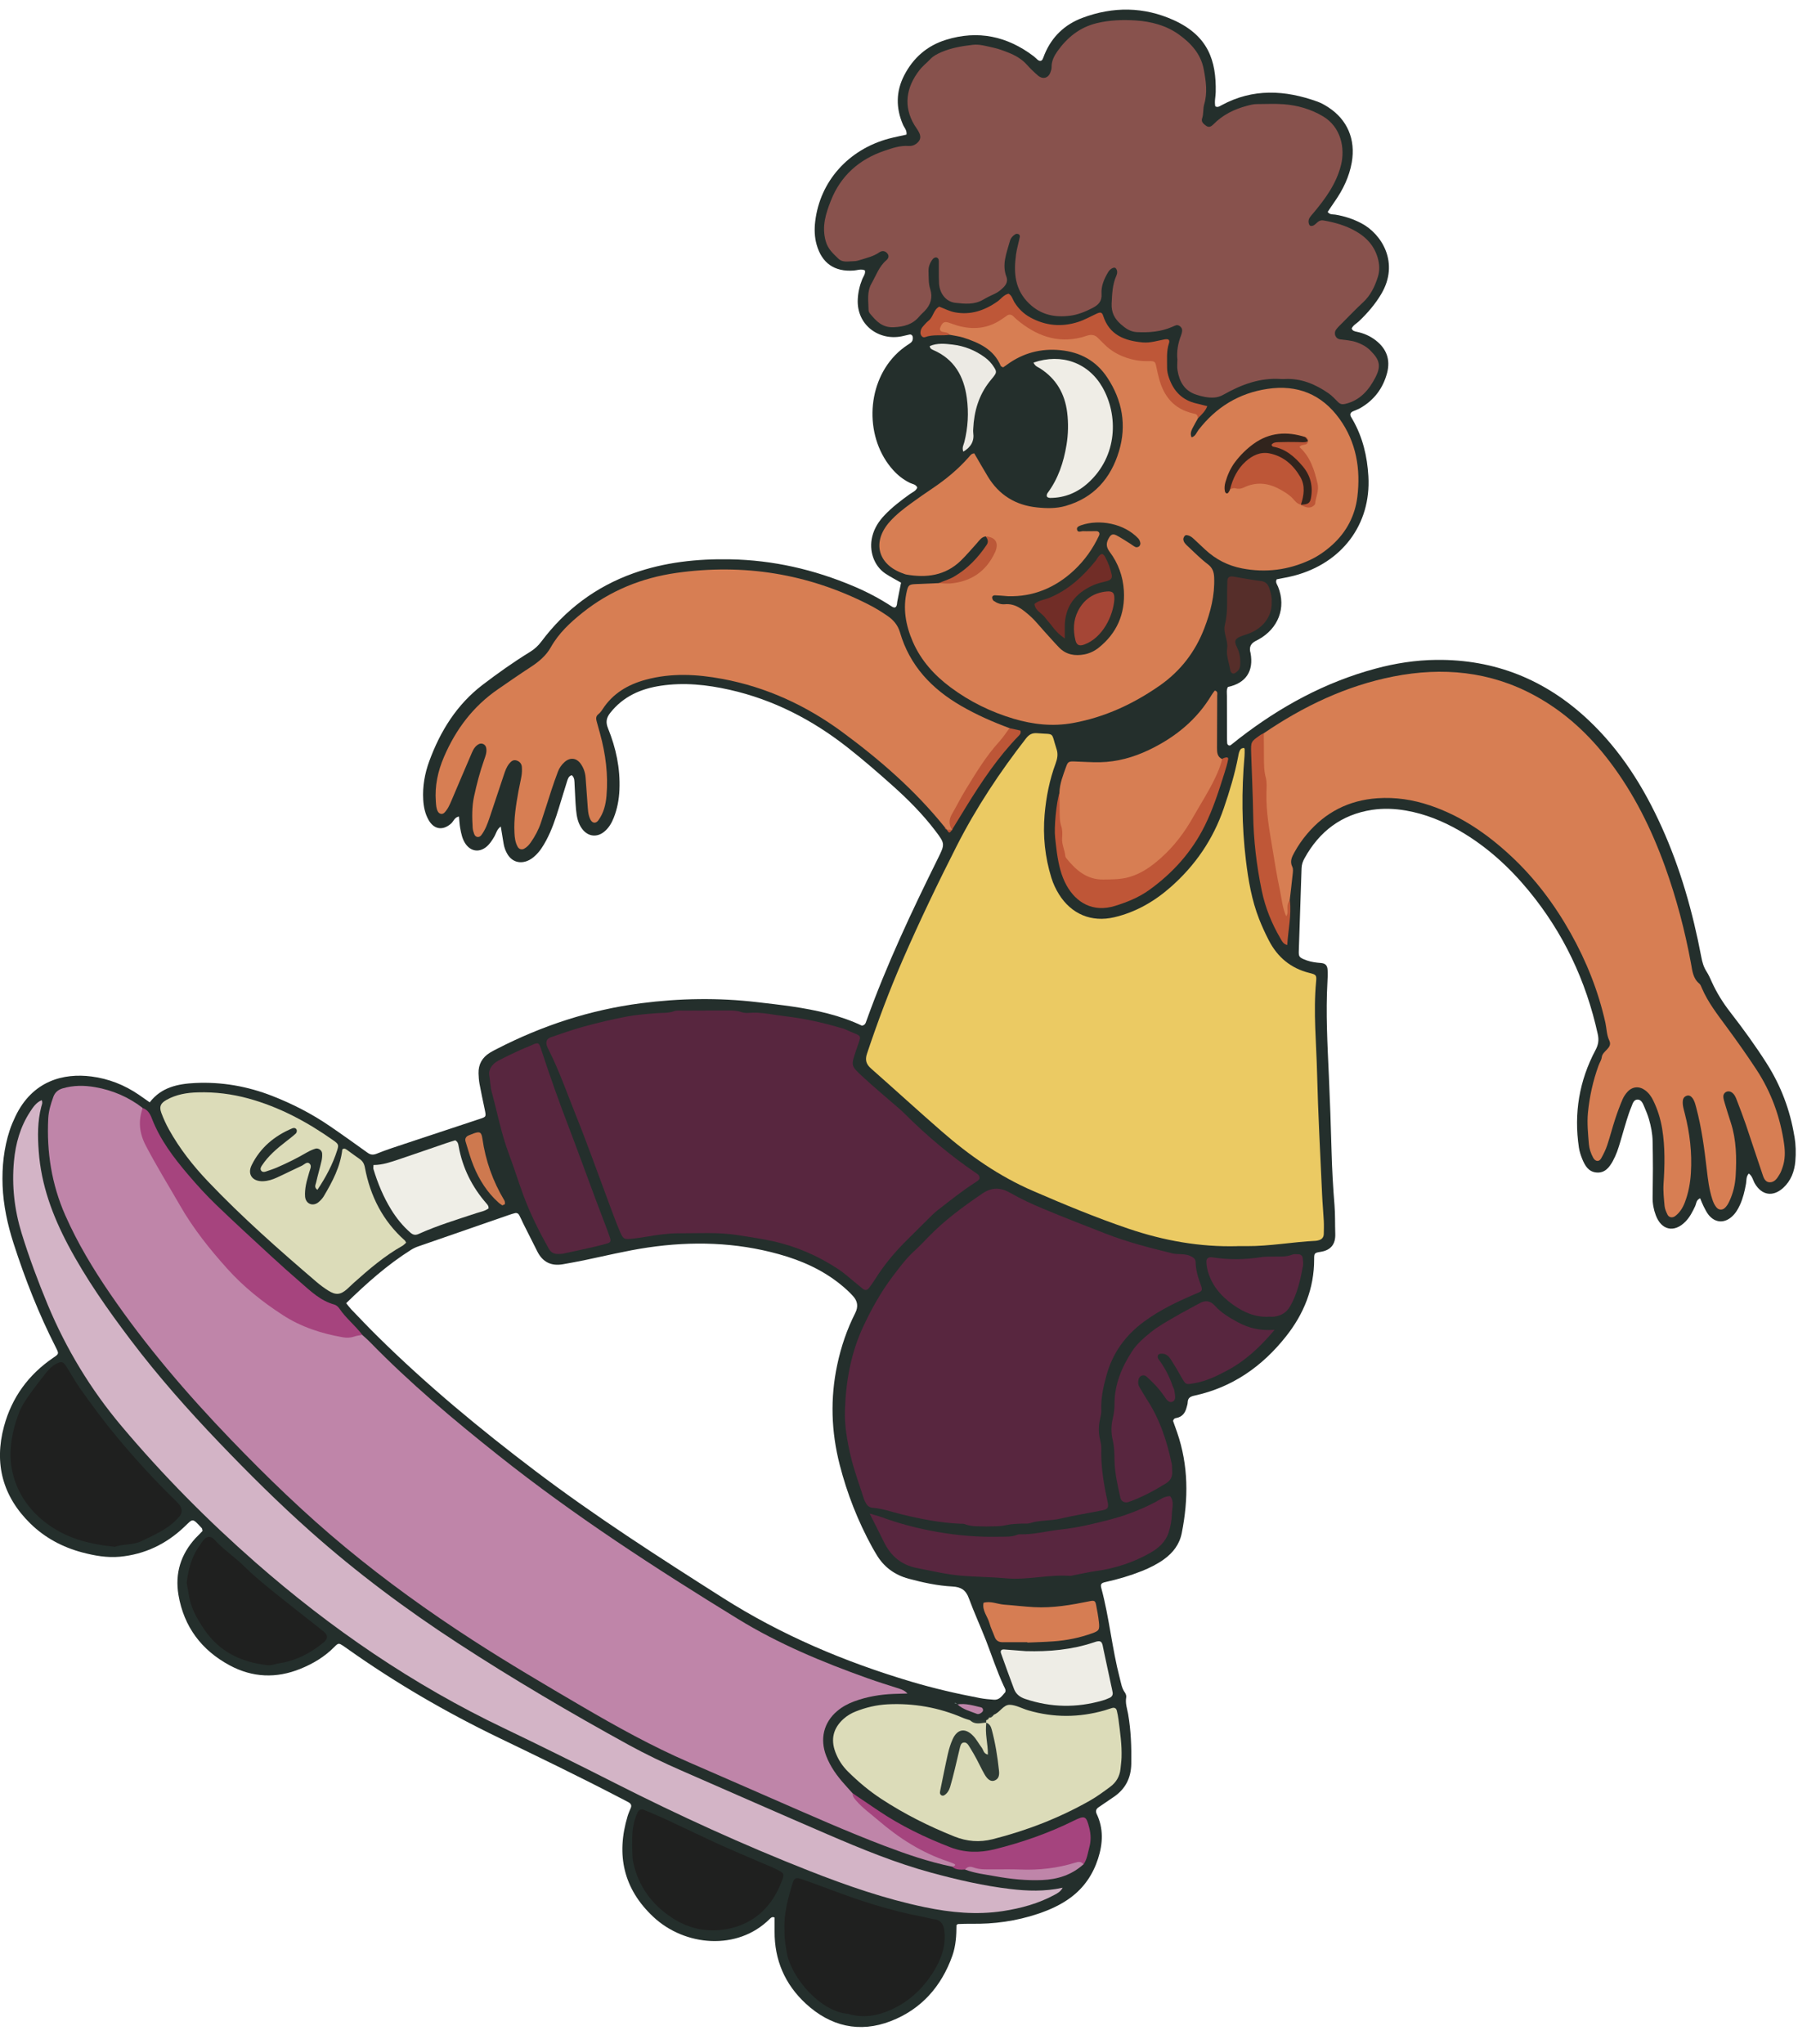<svg fill="none" viewBox="0 0 95 108" xmlns="http://www.w3.org/2000/svg"><path d="m94.808 60.033c-.227-1.386-.713-2.668-1.464-3.85-.595-.934-1.245-1.83-1.924-2.705-.384-.495-.713-1.02-.971-1.589-.084-.188-.168-.382-.28-.554-.153-.239-.227-.495-.278-.771-.45-2.363-1.098-4.667-2.091-6.863-.955-2.12-2.177-4.062-3.886-5.669-2.255-2.118-4.925-3.2-8.026-3.167-1.086.012-2.159.178-3.21.462-2.672.718-5.043 2.016-7.217 3.698-.145.114-.286.233-.433.343-.074.057-.182-.004-.188-.108-.008-.114-.01-.229-.01-.344-.004-.717-.006-1.429-.004-2.145 0-.161-.033-.323.051-.474.953-.204 1.376-.836 1.196-1.803-.004-.023-.014-.045-.018-.067-.051-.245.041-.429.276-.554.059-.031.123-.061.182-.096 1.002-.56 1.47-1.648 1.016-2.776-.049-.121-.157-.235-.072-.392.309-.063.628-.116.94-.198 2.482-.66 4.054-2.682 3.903-5.252-.061-1.051-.298-2.051-.822-2.971-.035-.059-.072-.117-.104-.178-.063-.131-.012-.219.11-.276.127-.057.26-.102.38-.168.738-.421 1.214-1.053 1.427-1.869.18-.697-.031-1.272-.603-1.715-.297-.231-.634-.376-1-.452-.11-.024-.225-.043-.27-.174.078-.176.257-.26.388-.386.452-.431.857-.9 1.177-1.441.967-1.634.033-3.163-1.055-3.733-.433-.227-.891-.376-1.374-.456-.127-.022-.278.021-.405-.141.117-.172.239-.362.368-.546.442-.63.771-1.308.906-2.073.211-1.216-.233-2.265-1.257-2.922-.172-.112-.358-.217-.55-.286-1.719-.622-3.42-.713-5.082.192-.1.055-.196.125-.321.055-.055-.251.016-.501.021-.752.035-1.664-.399-2.969-2.204-3.796-1.582-.722-3.222-.736-4.847-.125-.924.348-1.601.99-1.987 1.914-.037.084-.061.172-.102.256-.055.119-.159.133-.276.037-.07-.057-.133-.129-.206-.184-1.398-1.059-2.94-1.39-4.631-.865-.998.309-1.73.953-2.206 1.875-.439.85-.446 1.725-.067 2.605.069.164.221.299.186.529-.303.069-.615.127-.924.209-2.147.577-3.641 2.255-3.897 4.369-.051.417-.039.832.074 1.235.278.981.942 1.441 1.956 1.368.198-.014.395-.102.595-.008.041.184-.08.315-.139.46-.139.344-.221.697-.239 1.071-.063 1.358 1.116 2.198 2.327 1.952.135-.029.27-.059.403-.092.08-.02.141.023.164.084.024.059.02.139.004.202-.031.121-.139.178-.235.241-.253.164-.483.352-.693.57-1.55 1.609-1.595 4.41-.098 6.066.251.278.538.501.873.669.139.07.323.072.401.251-.072.184-.258.249-.399.35-.47.337-.928.687-1.327 1.106-.309.323-.542.687-.652 1.124-.19.75.084 1.554.687 1.961.266.178.554.323.832.485-.065.333-.133.666-.198.998-.01.045-.008.09-.016.137-.033.182-.121.227-.286.117-.638-.419-1.312-.771-2.014-1.067-2.083-.881-4.25-1.378-6.514-1.419-1.742-.033-3.455.151-5.107.736-1.989.709-3.608 1.926-4.87 3.61-.17.229-.368.405-.607.552-.865.532-1.693 1.12-2.5 1.736-1.366 1.047-2.23 2.441-2.813 4.027-.239.652-.362 1.333-.321 2.036.021.374.094.734.276 1.061.286.521.761.591 1.2.2.131-.116.176-.329.413-.368.022.213.029.417.065.615.055.294.112.591.292.842.278.39.713.448 1.083.151.182-.147.305-.341.423-.54.102-.17.133-.39.346-.54.053.319.1.607.147.893.033.207.104.403.213.581.231.37.611.501 1.02.352.176-.065.323-.174.458-.303.239-.225.405-.499.56-.785.297-.552.493-1.143.677-1.736.143-.462.28-.926.427-1.388.043-.131.078-.272.235-.319l.01-.01c.166.135.141.329.153.507.027.437.037.875.076 1.312.035.368.098.734.337 1.039.305.392.771.444 1.155.129.239-.196.39-.456.501-.736.188-.476.28-.971.301-1.484.047-1.126-.182-2.202-.603-3.238-.131-.325-.092-.554.116-.818.687-.871 1.611-1.276 2.674-1.435 1.227-.184 2.437-.055 3.637.215 2.314.521 4.371 1.587 6.225 3.044.814.64 1.601 1.321 2.374 2.012.826.738 1.609 1.523 2.279 2.408.497.656.499.691.139 1.419-1.392 2.811-2.729 5.645-3.79 8.603-.039.104-.059.229-.239.26-1.149-.548-2.406-.822-3.686-1.012-.615-.09-1.235-.159-1.852-.231-2.05-.241-4.101-.206-6.143.059-2.678.348-5.211 1.178-7.611 2.414-.123.063-.247.125-.364.198-.407.251-.613.615-.601 1.094.006.182.018.368.051.548.084.452.18.904.276 1.355.08.388.08.39-.258.501-1.313.434-2.627.867-3.94 1.306-.501.166-1.008.329-1.499.528-.2.082-.339.067-.503-.053-.656-.47-1.312-.942-1.977-1.396-.953-.654-1.977-1.18-3.056-1.601-1.308-.509-2.662-.748-4.064-.681-.918.045-1.789.223-2.404 1.022-.209-.147-.393-.278-.583-.407-.756-.515-1.588-.842-2.496-.959-1.46-.188-3.12.209-4.028 2.132-.108.229-.209.462-.288.703-.313.951-.415 1.934-.378 2.932.041 1.045.26 2.055.579 3.048.609 1.891 1.333 3.731 2.235 5.502.17.335.166.339-.135.542-1.312.893-2.194 2.104-2.605 3.629-.53 1.967-.07 3.698 1.39 5.13.773.758 1.707 1.255 2.75 1.531.648.17 1.308.288 1.983.225 1.312-.125 2.441-.666 3.39-1.564.487-.462.417-.505.938.055.025.029.024.08.041.145-.057.057-.117.123-.18.188-.063.065-.133.129-.194.196-.777.855-1.092 1.854-.899 2.999.286 1.683 1.216 2.917 2.703 3.719 1.206.65 2.468.701 3.741.184.667-.272 1.278-.634 1.791-1.155.213-.217.237-.209.468-.059.076.051.153.104.227.159 2.527 1.791 5.193 3.345 7.983 4.692 2.139 1.034 4.277 2.063 6.385 3.163.165.086.331.166.491.258.108.061.166.153.112.284-.061.151-.129.298-.174.452-.611 2.042-.213 3.835 1.359 5.309 1.668 1.566 4.455 1.805 6.15.115.063-.062.129-.137.26-.076v.73c-.01 1.513.546 2.799 1.65 3.819 1.298 1.198 2.832 1.564 4.487.924 1.611-.622 2.682-1.832 3.259-3.465.184-.524.213-1.074.215-1.609.045-.029.063-.055.082-.055.229-.007.458-.019.687-.015 1.21.023 2.39-.141 3.539-.527.615-.207 1.202-.47 1.726-.859.709-.527 1.178-1.222 1.447-2.057.256-.795.296-1.584-.072-2.359-.072-.151-.033-.264.1-.354.268-.18.532-.366.801-.546.621-.421.914-1.006.926-1.756.014-.877-.016-1.75-.166-2.617-.053-.29-.159-.579-.102-.887.016-.08-.021-.188-.07-.256-.17-.233-.203-.509-.274-.775-.407-1.562-.55-3.179-.971-4.739-.057-.209-.01-.274.227-.325.654-.145 1.294-.333 1.918-.581.407-.164.801-.358 1.159-.615.489-.35.832-.803.947-1.396.356-1.793.358-3.572-.249-5.322-.072-.213-.153-.425-.211-.595.037-.141.116-.147.178-.159.313-.059.466-.274.538-.562.023-.088.055-.178.057-.27.008-.235.155-.305.354-.348 2.005-.434 3.584-1.542 4.837-3.126.942-1.186 1.492-2.535 1.49-4.077 0-.315.006-.343.335-.393.534-.082.801-.394.781-.953-.018-.505 0-1.016-.041-1.519-.078-.944-.129-1.885-.155-2.83-.037-1.337-.082-2.674-.143-4.009-.074-1.658-.168-3.316-.074-4.976.014-.206.02-.415.006-.621-.014-.225-.114-.335-.346-.354-.256-.02-.507-.051-.746-.135-.448-.159-.439-.209-.425-.589.051-1.427.098-2.854.143-4.283.006-.19.063-.36.155-.523.783-1.421 1.95-2.314 3.57-2.562.595-.09 1.194-.067 1.791.037 1.012.176 1.948.556 2.834 1.067 1.415.82 2.607 1.901 3.641 3.155 1.84 2.23 3.04 4.768 3.659 7.591.069.313.033.556-.119.842-.859 1.615-1.149 3.341-.877 5.154.031.204.096.405.174.597.143.35.327.683.759.718.433.035.667-.26.854-.595.088-.161.164-.331.229-.501.072-.194.131-.394.19-.593.106-.354.203-.711.313-1.061.074-.243.155-.485.253-.718.067-.164.119-.395.339-.386.204.01.276.229.348.394.092.209.178.425.243.646.108.378.184.761.192 1.157.01.485.016.967.016 1.452 0 .485-.012 1.014-.016 1.521-.004.327.055.644.17.947.299.793.973.934 1.564.333.231-.235.374-.521.513-.814.065-.139.049-.329.266-.421.057.139.108.282.176.415.084.163.164.335.278.474.343.413.814.44 1.214.088.194-.17.325-.388.431-.619.164-.36.255-.74.323-1.127.031-.172-.004-.368.147-.538.194.141.219.356.317.523.368.628.951.726 1.494.241.417-.378.601-.871.648-1.411.037-.435.027-.873-.045-1.31zm-41.727 29.413c-.145.172-.29.378-.558.36-.253-.018-.505-.041-.755-.088-1.224-.233-2.437-.513-3.631-.869-3.51-1.045-6.853-2.459-9.952-4.43-3.369-2.142-6.726-4.295-9.911-6.708-2.907-2.202-5.714-4.526-8.312-7.09-.476-.47-.938-.955-1.4-1.437-.092-.096-.17-.207-.272-.329 1.081-1.053 2.177-2.032 3.431-2.821.116-.072.243-.133.374-.178 1.611-.562 3.224-1.118 4.835-1.676.086-.031.174-.055.266-.08.102-.029.188.012.235.096.078.141.137.292.209.436.249.495.499.987.746 1.482.284.574.744.793 1.368.681.364-.065.726-.129 1.086-.203 1.129-.235 2.249-.511 3.39-.679 2.333-.344 4.645-.282 6.928.354 1.188.331 2.302.824 3.267 1.609.231.188.456.391.654.613.233.26.28.546.108.887-.439.867-.75 1.783-.951 2.735-.376 1.77-.319 3.527.129 5.277.39 1.525.963 2.981 1.721 4.365.065.121.141.239.209.358.39.673.967 1.1 1.717 1.302.759.204 1.527.37 2.312.411.45.024.709.186.865.617.278.756.617 1.492.91 2.241.307.795.572 1.609.93 2.384.055.121.161.26.055.384z" fill="#242f2c"/><path d="m50.303 98.626c-1.224-.251-2.398-.654-3.563-1.096-2.005-.763-3.962-1.638-5.929-2.494-1.458-.634-2.915-1.278-4.375-1.909-1.973-.852-3.846-1.893-5.698-2.975-1.93-1.131-3.858-2.263-5.735-3.477-2.345-1.515-4.608-3.144-6.759-4.925-2.136-1.768-4.122-3.69-6.041-5.684-2.32-2.413-4.494-4.947-6.387-7.714-.9-1.313-1.719-2.674-2.365-4.136-.722-1.637-.992-3.347-.902-5.125.022-.393.135-.769.27-1.139.084-.233.251-.374.489-.446.568-.168 1.147-.165 1.715-.065.922.159 1.766.521 2.509 1.094-.025 2.412 1.589 4.101 2.729 5.968 1.159 1.895 2.692 3.502 4.594 4.716 1.229.783 2.521 1.333 4.021 1.216.094-.008.176.043.257.09.135.125.278.243.405.374 2.11 2.167 4.42 4.109 6.785 5.988 4.011 3.191 8.304 5.972 12.665 8.65 2.151 1.321 4.471 2.284 6.839 3.13.564.202 1.137.378 1.707.562.149.049.288.11.415.249-.239.006-.48.012-.718.021-.718.027-1.419.145-2.096.394-.329.121-.63.284-.898.509-.722.609-.926 1.486-.581 2.378.217.564.568 1.053.971 1.5.139.155.278.307.413.462 1.417 1.376 2.924 2.619 4.8 3.336.233.088.517.119.664.333.178.26.051.317-.204.211z" fill="#bf85a9"/><path d="m65.379 65.842c-1.981.053-3.899-.292-5.773-.93-1.705-.579-3.365-1.27-5.015-1.983-1.799-.777-3.381-1.883-4.847-3.163-1.251-1.09-2.476-2.212-3.721-3.31-.26-.229-.325-.452-.213-.789.564-1.685 1.184-3.345 1.895-4.972.885-2.03 1.842-4.025 2.844-5.998 1.028-2.022 2.277-3.901 3.666-5.688.161-.204.323-.29.583-.27.977.082.715-.108 1.032.856.082.251.037.499-.055.744-.323.869-.499 1.772-.581 2.695-.098 1.139.02 2.255.358 3.347.096.309.233.603.405.877.654 1.043 1.717 1.488 2.917 1.206 1.125-.264 2.098-.822 2.962-1.578 1.312-1.149 2.265-2.541 2.829-4.195.305-.895.581-1.799.757-2.727.027-.137.043-.278.139-.386.027-.031.076-.043.119-.055.055-.016.082.016.082.076 0 .116.004.231-.006.344-.161 1.842-.147 3.686.074 5.52.127 1.053.307 2.098.697 3.095.151.386.325.763.515 1.131.458.887 1.161 1.474 2.143 1.717.36.088.386.114.352.468-.151 1.613.014 3.226.053 4.835.053 2.143.17 4.281.266 6.423.021.46.065.918.088 1.378.012.229.004.46 0 .691-.006.184-.114.294-.292.335-.045.01-.09.022-.137.024-1.22.059-2.425.288-3.651.28h-.485z" fill="#ebca63"/><path d="m62.208 18.98c-.039-.409.029-.836.192-1.251.033-.082.055-.174.061-.266.012-.159-.174-.317-.319-.278-.065.02-.129.053-.19.078-.605.268-1.241.317-1.891.284-.345-.018-.597-.2-.844-.419-.329-.292-.501-.615-.482-1.081.024-.509.039-1.008.251-1.484.055-.125.067-.274-.035-.391-.069-.08-.282.014-.392.194-.217.358-.386.744-.358 1.169.025.39-.165.577-.483.742-.374.192-.761.35-1.167.403-.801.104-1.533-.031-2.163-.63-.779-.742-.834-1.642-.705-2.605.045-.315.139-.623.202-.938.014-.067-.033-.135-.11-.149-.041-.008-.094-.004-.129.018-.141.086-.247.207-.29.372-.168.615-.431 1.222-.178 1.881.08.213-.004.403-.166.562-.133.131-.272.247-.442.325-.209.098-.419.196-.615.313-.47.28-.985.227-1.484.17-.491-.055-.83-.501-.855-1.032-.02-.39-.008-.783-.012-1.175 0-.102-.051-.186-.153-.192-.057 0-.135.045-.17.092-.141.186-.231.395-.221.638.012.319-.01.636.092.955.137.423.025.82-.294 1.145-.096.098-.202.19-.29.296-.354.419-.802.538-1.347.564-.611.027-.924-.325-1.251-.718-.043-.051-.078-.123-.078-.186-.004-.48-.102-.963.161-1.419.239-.417.393-.887.775-1.214.112-.096.168-.225.055-.364-.108-.131-.268-.166-.433-.051-.29.205-.628.278-.955.384-.131.041-.268.082-.401.08-.27 0-.57.086-.795-.133-.274-.268-.552-.501-.671-.926-.219-.773.006-1.468.272-2.142.517-1.311 1.488-2.179 2.83-2.635.417-.141.826-.284 1.276-.253.141.01.272-.023.392-.108.225-.161.288-.352.166-.597-.07-.143-.17-.272-.255-.409-.577-.969-.446-1.967.268-2.887.166-.217.39-.39.581-.591.164-.172.368-.274.581-.366.532-.229 1.104-.323 1.67-.388.35-.039.724.074 1.081.153.268.057.53.157.787.258.366.147.705.335.975.636.184.206.384.401.593.579.26.219.546.135.658-.176.031-.084.061-.178.059-.268-.006-.319.135-.595.303-.834.519-.73 1.182-1.274 2.085-1.492.681-.164 1.37-.186 2.057-.143.812.055 1.607.26 2.271.736.636.458 1.173 1.02 1.327 1.862.114.617.204 1.218.02 1.836-.07.239-.024.499-.11.748-.063.18.09.298.221.39.141.098.264.031.368-.074.497-.509 1.106-.81 1.789-.989.18-.049.354-.092.54-.09.462 0 .926-.027 1.384.008.736.055 1.431.253 2.081.636.955.566 1.182 1.683.955 2.584-.251.994-.832 1.781-1.47 2.543-.119.143-.264.268-.241.476.008.063.033.149.078.178.045.027.135.014.188-.016.078-.043.143-.116.213-.174.092-.078.188-.108.315-.086.593.104 1.163.264 1.689.564.611.346 1.037.834 1.198 1.525.069.294.072.591-.019.885-.161.511-.382.981-.787 1.355-.374.343-.722.713-1.081 1.071-.114.114-.233.225-.331.352-.159.204-.051.497.206.53.295.041.591.053.879.157.266.096.499.221.703.421.489.483.599.806.288 1.415-.339.667-.81 1.231-1.601 1.417-.157.037-.266.014-.374-.09-.166-.161-.321-.339-.507-.468-.695-.481-1.447-.801-2.316-.757-.069.004-.139.004-.207 0-1.1-.076-2.081.292-3.017.82-.166.094-.325.149-.515.159-.329.018-.638-.051-.946-.155-.626-.207-.887-.695-.983-1.296-.029-.178-.004-.368-.004-.587h-.004z" fill="#88524d"/><path d="m66.772 38.742c2.098-1.429 4.359-2.51 6.859-3.001 2.586-.505 5.095-.276 7.45 1.004 1.587.861 2.879 2.057 3.966 3.49 1.282 1.687 2.208 3.559 2.925 5.543.603 1.672 1.053 3.386 1.376 5.135.07.38.1.781.439 1.057.065.055.1.155.135.239.321.75.818 1.386 1.296 2.036.546.742 1.081 1.496 1.585 2.265.783 1.192 1.259 2.51 1.462 3.921.059.409.061.83-.076 1.231-.045.131-.088.266-.161.382-.119.198-.255.421-.507.423-.286 0-.346-.276-.417-.483-.292-.85-.566-1.707-.855-2.557-.149-.436-.315-.865-.48-1.296-.057-.151-.117-.301-.255-.403-.078-.059-.17-.08-.26-.055-.121.037-.196.135-.198.255 0 .112.035.225.067.335.106.352.215.705.329 1.055.296.916.309 1.86.255 2.807-.028.462-.131.912-.329 1.335-.069.147-.145.288-.278.39-.114.086-.274.078-.376-.024-.135-.137-.202-.307-.258-.483-.163-.507-.225-1.034-.286-1.558-.127-1.098-.272-2.194-.558-3.267-.049-.178-.088-.36-.203-.507-.074-.096-.176-.157-.299-.116-.116.039-.188.127-.204.255-.027.235.045.456.102.679.266 1.034.39 2.081.323 3.15-.033.532-.129 1.051-.319 1.55-.108.282-.264.538-.511.724-.145.11-.333.078-.409-.082-.067-.145-.137-.297-.151-.454-.035-.39-.08-.773-.055-1.169.065-.965.086-1.934-.07-2.897-.086-.528-.241-1.03-.476-1.509-.102-.211-.235-.395-.425-.536-.315-.231-.667-.205-.934.082-.108.117-.2.258-.262.401-.143.339-.274.685-.388 1.036-.151.46-.27.93-.423 1.39-.08.239-.194.468-.317.687-.112.2-.309.176-.425-.037-.121-.225-.204-.47-.225-.722-.043-.548-.102-1.092-.049-1.652.084-.855.266-1.681.558-2.486.055-.153.155-.294.172-.45.045-.343.587-.478.399-.875-.145-.305-.139-.624-.206-.938-.374-1.679-1.004-3.257-1.844-4.751-.852-1.515-1.887-2.895-3.167-4.081-1.245-1.155-2.621-2.102-4.25-2.652-.908-.307-1.834-.448-2.789-.382-1.499.106-2.74.732-3.713 1.887-.255.299-.476.623-.665.965-.137.245-.26.482-.112.779.055.112.027.272.014.407-.047.458-.104.916-.157 1.374-.143.297.018.636-.121.971-.356-.084-.386-.386-.427-.626-.36-2.079-.904-4.132-.902-6.266 0-.687-.168-1.368-.131-2.059.018-.301.025-.599.203-.855v-.004z" fill="#d77e53"/><path d="m63.299 22.096c-.1.18-.206.36-.298.544-.072.147-.121.299-.041.466.205-.051.256-.251.364-.39.932-1.202 2.134-1.944 3.643-2.169 1.585-.239 2.872.29 3.803 1.576.893 1.235 1.131 2.662.946 4.146-.125.983-.572 1.84-1.321 2.519-.362.327-.759.605-1.198.808-1.141.526-2.331.675-3.572.436-.746-.145-1.39-.476-1.944-.991-.202-.188-.403-.378-.607-.568-.102-.096-.213-.176-.356-.198-.041-.006-.102.01-.123.039-.039.051-.074.119-.072.178.008.147.11.253.209.344.354.329.693.679 1.077.969.255.192.331.409.343.705.039.942-.19 1.828-.523 2.693-.476 1.239-1.257 2.251-2.341 3.011-1.392.973-2.903 1.679-4.592 1.987-1.071.194-2.11.08-3.138-.225-1.202-.358-2.322-.906-3.326-1.654-.859-.638-1.572-1.421-2.005-2.421-.374-.865-.536-1.758-.307-2.695.069-.284.127-.327.431-.343.413-.019.828-.035 1.243-.053.993-.127 1.928-.384 2.558-1.243.388-.527.36-.822-.065-1.225-.233.027-.341.213-.479.368-.278.309-.546.624-.842.914-.822.795-1.821.922-2.895.73-.045-.008-.086-.029-.131-.045-1.372-.47-1.685-1.687-.715-2.76.327-.362.709-.66 1.1-.945.374-.272.75-.536 1.133-.793.713-.478 1.368-1.018 1.934-1.664.074-.084.137-.188.286-.19.237.405.474.824.722 1.233.593.973 1.468 1.507 2.596 1.621.503.053 1.012.063 1.509-.08 1.49-.427 2.386-1.46 2.817-2.887.415-1.378.176-2.695-.619-3.897-.587-.885-1.427-1.343-2.478-1.445-1.032-.1-1.965.147-2.805.756-.072.055-.151.104-.219.153-.053-.031-.112-.047-.125-.078-.37-.877-1.143-1.223-1.967-1.492-.239-.076-.497-.104-.744-.155-.166-.194-.722.125-.609-.415.1-.468.482-.431.834-.319.883.278 1.725.243 2.51-.29.341-.231.628-.168.938.084 1.016.832 2.142 1.241 3.461.84.394-.119.724.021 1.002.303.624.64 1.382.987 2.279.998.45.006.66.235.732.658.18 1.026.687 1.791 1.728 2.124.174.055.439.121.256.421h.006z" fill="#d77e53"/><path d="m52.148 80.654c-.39-.025-.785.027-1.165-.123-.082-.033-.182-.021-.274-.025-1.036-.047-2.046-.247-3.05-.489-.511-.123-1.01-.311-1.54-.35-.176-.014-.299-.106-.376-.264-.031-.061-.069-.121-.09-.186-.243-.765-.528-1.523-.711-2.304-.18-.779-.325-1.582-.299-2.382.047-1.544.313-3.054.981-4.471.433-.92.926-1.805 1.537-2.613.358-.476.717-.957 1.163-1.364.256-.233.495-.483.734-.732.852-.881 1.832-1.601 2.84-2.286.499-.339.955-.339 1.478-.041.556.319 1.145.593 1.736.838 1.102.46 2.216.894 3.33 1.327 1.137.442 2.318.744 3.5 1.034.309.074.642-.006.951.139.164.074.276.147.28.339.01.417.131.812.276 1.2.096.262.072.311-.172.415-.998.421-1.979.879-2.854 1.529-.969.72-1.642 1.65-1.963 2.83-.164.603-.301 1.2-.272 1.832.008.159-.033.319-.067.476-.082.366-.084.726.004 1.092.039.155.069.317.063.476-.027.947.131 1.873.333 2.793.065.294.019.394-.253.45-.74.153-1.492.264-2.224.44-.538.131-1.1.07-1.631.243-.127.041-.276.02-.411.024-.297.008-.591.02-.889.088-.309.07-.64.047-.961.061l-.008.008z" fill="#58263f"/><path d="m37.275 53.389h1.174c.231 0 .458 0 .683.074.127.045.274.067.407.055.65-.061 1.284.098 1.918.172.975.114 1.944.319 2.891.599.11.033.227.055.329.104.926.446.873.141.54 1.151-.247.748-.262.765.329 1.312.638.593 1.312 1.151 1.967 1.722.104.09.205.184.303.282 1.161 1.153 2.402 2.204 3.758 3.122.055.039.121.078.153.135.029.053.041.145.014.184-.051.07-.133.125-.209.174-.701.444-1.341.965-1.995 1.472-.145.112-.278.243-.409.372-.393.39-.783.783-1.176 1.169-.66.646-1.247 1.351-1.736 2.134-.098.157-.204.305-.319.45-.084.106-.204.11-.305.027-.303-.247-.601-.499-.902-.746-.123-.102-.251-.2-.386-.288-1.065-.705-2.22-1.21-3.469-1.486-.605-.133-1.216-.219-1.826-.317-1.059-.17-2.114-.096-3.169-.1-.546 0-1.098.082-1.638.174-.227.039-.452.07-.679.098-.572.065-.583.074-.803-.446-.196-.466-.368-.944-.544-1.415-.572-1.527-1.114-3.065-1.722-4.58-.48-1.194-.9-2.413-1.484-3.564-.021-.041-.043-.082-.059-.125-.094-.241-.037-.423.196-.501.587-.202 1.173-.409 1.772-.572.728-.198 1.468-.374 2.21-.515.515-.1 1.045-.137 1.57-.182.319-.027.64.008.955-.106.147-.053.319-.033.479-.033.392-.004.785 0 1.175 0l.006-.006z" fill="#58263f"/><path d="m49.912 43.699c-1.56-1.936-3.418-3.555-5.409-5.021-1.897-1.398-4.005-2.374-6.334-2.807-1.347-.251-2.699-.323-4.046.041-.945.256-1.74.722-2.284 1.56-.061.096-.133.192-.221.26-.135.106-.133.229-.096.37.059.223.125.444.184.665.294 1.075.435 2.167.339 3.283-.041.468-.151.91-.431 1.294-.137.186-.323.157-.425-.055-.125-.258-.125-.536-.147-.812-.037-.46-.063-.92-.1-1.38-.021-.28-.108-.542-.28-.769-.227-.294-.558-.315-.838-.059-.157.143-.276.313-.348.509-.121.323-.237.648-.344.977-.186.57-.362 1.143-.552 1.711-.125.374-.311.72-.536 1.043-.094.135-.202.251-.346.331-.131.072-.278.031-.35-.106-.125-.229-.155-.478-.166-.732-.039-.744.082-1.472.211-2.196.049-.272.117-.54.161-.812.025-.159.031-.321.018-.481-.016-.174-.131-.296-.301-.339-.155-.041-.266.053-.356.163-.153.18-.225.399-.298.619-.249.742-.495 1.488-.744 2.23-.11.327-.229.654-.439.936-.114.155-.311.129-.378-.051-.039-.108-.076-.219-.082-.333-.033-.552-.045-1.106.072-1.652.141-.654.309-1.3.532-1.932.069-.196.147-.39.117-.605-.012-.094-.051-.176-.139-.225-.114-.061-.221-.041-.323.031-.202.141-.278.364-.368.574-.339.783-.669 1.57-1.004 2.355-.1.233-.198.468-.38.654-.106.108-.268.076-.343-.055-.094-.168-.096-.352-.11-.536-.061-.824.106-1.603.431-2.357.623-1.452 1.539-2.67 2.85-3.572.57-.392 1.137-.789 1.717-1.165.433-.28.828-.609 1.077-1.055.417-.742 1.024-1.306 1.672-1.824 1.456-1.165 3.13-1.844 4.972-2.106 3.553-.501 6.937.041 10.14 1.67.348.176.685.384 1.008.605.307.209.544.485.654.861.511 1.762 1.676 2.989 3.228 3.888.822.476 1.685.857 2.574 1.184.014.413-.296.656-.521.93-.852 1.032-1.515 2.184-2.188 3.332-.2.343-.309.711-.327 1.106-.092.076-.186.074-.278 0-.045-.043-.082-.09-.116-.143h-.004z" fill="#d77e53"/><path d="m2.205 58.133c.061.141 0 .245-.027.354-.198.769-.19 1.544-.133 2.333.129 1.787.73 3.41 1.56 4.976.944 1.779 2.098 3.416 3.31 5.017 1.435 1.897 3.009 3.674 4.651 5.391 1.562 1.633 3.165 3.226 4.854 4.727 2.435 2.165 5.04 4.109 7.767 5.884 2.938 1.914 5.959 3.69 9.034 5.379.91.499 1.846.946 2.799 1.362 2.578 1.127 5.152 2.263 7.734 3.375 1.779.765 3.571 1.503 5.446 2.012 1.382.374 2.772.699 4.195.865.895.106 1.791.139 2.752-.069-.114.209-.266.286-.407.364-.861.47-1.793.724-2.754.871-1.388.211-2.756.078-4.12-.206-2.108-.438-4.132-1.143-6.129-1.928-3.478-1.37-6.875-2.921-10.21-4.612-1.954-.991-3.915-1.967-5.892-2.913-4.802-2.292-9.147-5.264-13.137-8.764-2.535-2.224-4.9-4.616-7.072-7.196-1.633-1.938-2.928-4.077-3.903-6.415-.513-1.235-.981-2.488-1.376-3.766-.386-1.251-.53-2.521-.409-3.825.086-.932.333-1.813.848-2.603.161-.247.325-.497.617-.619z" fill="#d3b4c6"/><path d="m52.496 90.602c.335-.108.511-.538.859-.528.329.01.652.202.983.296 1.339.39 2.68.382 4.021 0 .133-.039.264-.084.394-.125.133-.039.227.01.258.145.037.157.067.315.088.476.084.662.182 1.321.159 1.993-.008.205-.037.411-.057.617-.043.39-.231.701-.54.93-.352.26-.705.523-1.083.736-1.611.912-3.324 1.576-5.121 2.032-.697.176-1.366.125-2.03-.141-1.351-.54-2.643-1.188-3.862-1.987-.638-.417-1.218-.906-1.76-1.443-.299-.295-.523-.642-.669-1.036-.254-.679-.104-1.266.435-1.75.19-.17.407-.298.646-.392.538-.213 1.094-.345 1.677-.376 1.382-.069 2.705.166 3.976.711.125.055.26.088.39.133.256.147.552-.01.812.102.286.452.186.979.284 1.468.027.133-.016.299-.166.344-.147.045-.255-.074-.343-.182-.117-.143-.198-.309-.305-.458-.163-.223-.317-.487-.638-.46-.37.031-.45.364-.544.638-.221.652-.292 1.341-.405 2.02.29-.542.313-1.163.495-1.734.082-.262.127-.591.442-.646.321-.057.462.249.621.47.229.319.372.689.577 1.02.084.135.186.311.37.239.178-.07.143-.274.114-.431-.133-.744-.205-1.499-.442-2.226-.043-.033-.057-.069-.051-.108.008-.041.018-.059.031-.059.043-.053.086-.102.147-.135l-.004.004c.055-.098.194-.055.249-.157v.004z" fill="#dcdcb9"/><path d="m21.456 65.661c-.08.069-.127.123-.184.157-.951.534-1.773 1.241-2.582 1.963-.119.108-.233.223-.354.331-.346.303-.593.329-.994.076-.213-.135-.419-.286-.611-.45-1.979-1.693-3.933-3.416-5.729-5.303-.797-.836-1.509-1.74-2.073-2.754-.157-.28-.292-.578-.403-.877-.123-.333-.047-.511.268-.689.515-.29 1.084-.386 1.664-.399.904-.027 1.793.084 2.666.323 1.644.45 3.12 1.245 4.502 2.222.262.184.278.237.19.513-.237.748-.603 1.431-1.045 2.091-.186-.127-.096-.268-.07-.38.086-.382.198-.757.286-1.139.031-.131.043-.274.033-.407-.01-.163-.198-.294-.352-.249-.153.047-.299.114-.439.192-.517.303-1.055.57-1.605.808-.19.082-.39.143-.585.211-.092.033-.19.029-.245-.059-.055-.086-.01-.178.043-.258.333-.509.791-.897 1.266-1.265.18-.141.364-.28.532-.434.041-.037.059-.135.041-.188-.035-.1-.147-.117-.229-.082-.946.397-1.697 1.024-2.151 1.948-.243.495.055.869.605.848.26-.01.499-.088.73-.194.441-.2.871-.421 1.312-.623.133-.061.278-.249.421-.106.123.121.012.303-.027.456-.055.223-.135.442-.174.667-.037.202-.059.413-.043.615.035.386.413.536.709.292.104-.086.204-.192.274-.307.46-.773.881-1.566.985-2.484.123-.09.209.006.296.065.207.145.407.301.617.444.162.11.241.249.278.448.284 1.515.949 2.83 2.118 3.864.016.014.024.041.057.102l.006.008z" fill="#dcdcb9"/><path d="m6.075 81.728c-1.404-.143-2.643-.468-3.717-1.319-.865-.687-1.439-1.539-1.691-2.592-.11-.454-.137-.932-.09-1.419.057-.605.206-1.167.417-1.726.117-.309.28-.581.462-.84.313-.45.65-.889.992-1.317.143-.176.305-.343.515-.452.262-.139.368-.133.521.104.251.386.468.793.73 1.167.634.898 1.288 1.781 1.995 2.629.973 1.167 1.995 2.282 3.083 3.341.065.063.133.129.188.202.157.204.162.435-.01.628-.153.17-.317.337-.501.472-.466.343-.992.579-1.511.826-.468.221-.998.137-1.386.297z" fill="#1f201f"/><path d="m55.976 41.892c.012-.493.198-.942.358-1.394.086-.247.151-.274.411-.266.46.014.92.049 1.378.041.91-.018 1.773-.262 2.588-.652 1.376-.66 2.525-1.585 3.316-2.917.047-.076.106-.147.157-.217.178.037.129.174.129.274 0 .92-.004 1.838-.01 2.758 0 .237.012.466.268.585.182.282.021.56-.086.783-.793 1.638-1.613 3.265-2.971 4.537-.879.826-1.883 1.261-3.116 1.247-1.083-.012-2.416-.912-2.447-2.247-.02-.846-.084-1.687.027-2.529z" fill="#d77e53"/><path d="m41.451 101.989c-.045-.869.18-1.664.415-2.455.094-.315.182-.354.505-.243.499.17.993.358 1.486.542 1.589.599 3.199 1.123 4.872 1.437.225.043.442.109.671.141.297.039.452.258.493.573.106.822-.166 1.55-.587 2.22-.548.869-1.28 1.556-2.229 1.983-.73.329-1.488.454-2.275.215-1.419-.106-2.977-1.858-3.228-3.222-.074-.409-.137-.812-.123-1.194z" fill="#1f201f"/><g fill="#58263f"><path d="m29.494 66.254c-.231.01-.39-.084-.505-.29-.517-.922-.989-1.865-1.353-2.86-.26-.713-.485-1.435-.752-2.145-.397-1.055-.603-2.165-.9-3.248-.078-.286-.08-.589-.131-.881-.057-.337.164-.619.464-.783.384-.207.783-.388 1.178-.574.166-.078.341-.137.507-.213.472-.213.464-.213.621.274.435 1.331.904 2.651 1.405 3.958.493 1.286.959 2.582 1.441 3.872.2.538.409 1.071.611 1.609.057.151.104.303.159.456.047.133.004.223-.131.262-.221.061-.442.123-.665.174-.558.127-1.116.251-1.676.37-.088.02-.182.014-.276.02z"/><path d="m45.953 79.973c.231.067.403.11.572.168.971.358 1.961.617 2.985.797 1.092.19 2.184.284 3.291.256.321-.008.646.025.955-.108.041-.018.09-.021.137-.019.74.019 1.456-.182 2.181-.258.83-.086 1.629-.28 2.427-.482.869-.217 1.711-.532 2.51-.945.26-.135.499-.331.814-.331.231.284.102.619.094.924-.008.339-.072.689-.178 1.012-.159.48-.528.81-.953 1.053-.887.505-1.842.822-2.856.963-.407.057-.81.153-1.216.229-.067.014-.137.035-.204.029-1.131-.076-2.251.235-3.375.129-.803-.074-1.609-.07-2.406-.143-.773-.069-1.535-.256-2.3-.403-.803-.159-1.362-.628-1.721-1.359-.239-.487-.487-.969-.758-1.509z"/><path d="m67.344 70.264c-.787.938-1.56 1.642-2.504 2.147-.548.292-1.104.564-1.728.671-.458.078-.458.096-.693-.323-.178-.321-.366-.638-.566-.946-.1-.155-.237-.284-.444-.29-.094-.004-.196.006-.233.102-.02.053 0 .141.037.188.317.429.568.891.736 1.396.029.086.088.168.098.256.024.2.116.474-.067.579-.223.131-.372-.137-.476-.288-.264-.386-.581-.715-.924-1.022-.155-.137-.382-.049-.425.155-.031.139-.027.276.051.399.129.217.253.439.39.65.679 1.036 1.057 2.185 1.31 3.385.029.133.016.276.027.413.025.282-.09.495-.325.638-.626.386-1.274.736-1.971.983-.196.069-.395-.02-.439-.215-.141-.648-.297-1.294-.311-1.963-.008-.366-.006-.726-.096-1.094-.092-.378-.086-.783.01-1.167.063-.251.084-.499.086-.75 0-1.028.386-1.94.928-2.774.258-.395.642-.726 1.02-1.028.376-.299.802-.534 1.22-.779.436-.257.889-.485 1.329-.73.305-.17.564-.135.803.129.344.382.777.638 1.227.881.562.301 1.153.452 1.936.395z"/></g><path d="m33.4 97.446c-.006-.462.014-.92.163-1.364.037-.108.074-.217.123-.319.07-.147.198-.196.344-.135.384.159.763.317 1.139.491.918.427 1.826.873 2.746 1.292.816.372 1.642.716 2.464 1.071.211.09.425.174.63.278.442.221.452.231.282.671-.487 1.266-1.376 2.147-2.692 2.453-1.079.25-2.145.072-3.105-.564-1.065-.707-1.764-1.664-2.034-2.915-.067-.309-.047-.64-.065-.959z" fill="#1f201f"/><path d="m9.867 83.631c.051-.507.166-.977.358-1.417.127-.29.317-.56.507-.816.172-.235.403-.264.589-.057.48.532 1.084.92 1.591 1.425.39.39.812.742 1.237 1.092.654.536 1.323 1.057 1.987 1.586.323.256.654.503.971.767.229.19.231.372-.012.57-.611.503-1.29.879-2.067 1.051-.176.039-.36.055-.538.11-.129.041-.276.051-.409.033-1.362-.164-2.5-.713-3.291-1.885-.258-.384-.495-.769-.654-1.202-.151-.411-.192-.844-.268-1.251v-.004z" fill="#1f201f"/><path d="m19.14 70.53c-.135.027-.276.037-.401.082-.204.072-.409.08-.613.047-1.139-.198-2.218-.546-3.2-1.186-1.067-.693-2.053-1.48-2.901-2.421-.938-1.041-1.813-2.136-2.511-3.355-.607-1.055-1.249-2.089-1.811-3.169-.343-.656-.411-1.3-.162-1.987.264.094.39.307.482.55.435 1.135 1.161 2.085 1.938 2.997.462.542.943 1.071 1.458 1.566.944.91 1.911 1.795 2.874 2.684.525.483 1.055.957 1.595 1.425.536.468 1.055.965 1.772 1.163.102.027.207.116.268.206.346.519.848.902 1.216 1.401z" fill="#a6447e"/><path d="m25.818 63.844c-.205.153-.439.182-.656.256-1.026.341-2.059.652-3.046 1.098-.18.08-.299.043-.433-.072-.401-.35-.732-.758-1.012-1.212-.413-.669-.711-1.39-.938-2.139-.018-.057 0-.127 0-.221.481 0 .91-.155 1.341-.298.828-.278 1.652-.566 2.478-.848.17-.059.346-.11.501-.159.139.076.161.194.178.305.207 1.161.716 2.173 1.492 3.056.031.035.055.072.076.114.01.02.008.045.018.119z" fill="#efeee7"/><path d="m54.609 19.157c1.48-.509 2.897.008 3.639 1.304.842 1.472.816 3.627-.754 5.052-.566.513-1.233.793-2.005.795-.059 0-.151-.027-.172-.07-.024-.047-.004-.139.031-.186.564-.757.85-1.623 1.002-2.543.094-.572.106-1.149.035-1.721-.123-.987-.579-1.781-1.433-2.325-.114-.07-.258-.108-.344-.303z" fill="#efede6"/><path d="m54.186 87.239c1.251.035 2.435-.074 3.588-.456.045-.014.086-.031.131-.043.223-.059.303-.019.354.186.021.088.035.18.055.272.129.609.26 1.214.39 1.822.029.135.063.27.084.403.021.127-.039.227-.153.28-.125.059-.255.108-.388.147-1.368.393-2.723.37-4.075-.084-.282-.094-.493-.255-.595-.528-.235-.623-.462-1.253-.685-1.879-.051-.143.016-.219.166-.209.39.027.781.061 1.125.088z" fill="#eeede6"/><path d="m50.307 98.626c.045-.014.096-.018.129-.045.047-.035.035-.078-.016-.1-.106-.045-.209-.092-.319-.127-1.396-.458-2.605-1.237-3.711-2.188-.382-.329-.797-.621-1.131-1.004-.108-.123-.219-.237-.211-.415.456.307.91.617 1.368.924 1.186.799 2.466 1.417 3.801 1.932.755.292 1.533.299 2.304.112 1.452-.358 2.862-.848 4.205-1.513.607-.299.667-.26.83.384.086.344.094.675 0 1.018-.082.307-.117.63-.305.9-1.946.623-3.925.591-5.914.266-.112-.018-.227-.045-.337.01-.243.006-.489.031-.691-.151z" fill="#a5447e"/><path d="m63.305 22.097c-.025-.063-.033-.143-.076-.184-.045-.043-.123-.055-.188-.069-1.008-.231-1.558-.9-1.807-1.865-.047-.176-.088-.356-.125-.534-.07-.348-.074-.374-.45-.364-.397.01-.775-.055-1.151-.182-.442-.153-.834-.378-1.163-.713-.114-.116-.231-.227-.344-.341-.145-.145-.317-.178-.509-.127-.112.029-.217.072-.329.102-1.321.341-2.433-.096-3.435-.932-.07-.059-.133-.127-.202-.188-.096-.086-.202-.102-.313-.031-.096.063-.188.131-.282.196-.728.503-1.521.574-2.357.335-.155-.045-.303-.11-.458-.157-.219-.065-.315-.012-.421.229-.055.123-.039.225.112.262.133.031.28.019.368.155-.431.065-.877-.033-1.302.125-.131.049-.251-.106-.239-.258.01-.121.053-.223.133-.309.094-.102.18-.213.288-.296.262-.198.262-.591.572-.748.278.104.55.251.838.301.816.151 1.546-.096 2.214-.558.205-.141.35-.37.611-.429.178.1.213.297.307.45.211.339.487.611.838.804.812.448 1.666.519 2.539.237.327-.106.63-.278.946-.425.225-.106.303-.096.37.108.329 1.016 1.135 1.313 2.087 1.401.399.037.775-.092 1.161-.161.202-.035.284.029.227.202-.143.429-.096.865-.1 1.302 0 .186.043.364.104.538.247.709.707 1.175 1.448 1.345.178.041.356.086.572.141-.1.264-.294.442-.481.628z" fill="#be5738"/><path d="m55.979 41.892c0 .276.004.552.008.828.006.319-.014.636.092.953.061.188.053.409.039.615-.024.333.141.624.17.946.004.043.033.086.059.121.507.623 1.082 1.131 1.956 1.116.458-.008.908 0 1.362-.131.664-.192 1.19-.576 1.689-1.022.691-.617 1.237-1.345 1.693-2.155.384-.679.81-1.333 1.147-2.04.159-.333.301-.667.382-1.03.043-.019.082-.043.127-.055.086-.025.211-.051.188.084-.045.249-.123.489-.198.73-.297.942-.595 1.881-1.036 2.772-.689 1.392-1.693 2.506-2.944 3.404-.544.39-1.163.64-1.805.838-1.171.362-2.055-.188-2.553-1.081-.294-.528-.421-1.114-.509-1.707-.041-.272-.063-.546-.096-.82-.065-.519.063-1.863.231-2.376l-.004.004z" fill="#bf5637"/><path d="m67.04 69.57c-.748.039-1.339-.251-1.861-.613-.667-.464-1.196-1.077-1.39-1.907-.031-.133-.047-.272-.047-.405 0-.155.119-.239.282-.215.996.141 1.666.133 2.664-.014.204-.029.413-.016.619-.023.319-.01.642.027.953-.1.1-.041.227-.029.341-.024.127.006.217.078.231.209.014.137.037.278.012.411-.141.742-.298 1.482-.689 2.147-.19.325-.479.485-.838.53-.114.014-.229 0-.278 0z" fill="#58263f"/><path d="m54.283 86.767c-.436 0-.873-.004-1.312 0-.211 0-.346-.088-.419-.286-.086-.239-.204-.468-.27-.711-.098-.364-.399-.671-.315-1.086.376-.108.722.07 1.086.098.526.039 1.055.104 1.582.133.998.055 1.973-.117 2.944-.315.245-.051.294-.018.337.205.055.294.112.589.145.885.047.423.012.478-.374.613-.654.233-1.331.37-2.022.419-.46.033-.92.045-1.382.065v-.025.004z" fill="#d67d53"/><path d="m66.774 38.742c0 .435.004.871.008 1.306.004.343 0 .679.094 1.02.07.258.045.546.037.82-.025 1.01.163 1.997.325 2.985.117.718.233 1.437.386 2.149.098.464.133.946.335 1.392.119-.166.053-.354.069-.528.012-.117.031-.225.127-.305.086.787-.094 1.556-.141 2.349-.217-.045-.286-.223-.374-.372-.456-.781-.791-1.615-.973-2.5-.276-1.329-.435-2.676-.454-4.036-.018-1.081-.072-2.161-.106-3.241-.018-.595-.014-.595.489-.948.055-.039.121-.063.18-.094v.004z" fill="#bf5737"/><path d="m67.191 31.808c.029.693-.393 1.341-1.165 1.65-.127.053-.262.086-.39.135-.38.141-.452.262-.278.609.153.301.19.609.168.934-.008.119-.039.231-.127.311-.065.059-.147.137-.223.141-.088.004-.161-.086-.174-.184-.061-.384-.221-.752-.165-1.151.061-.421-.219-.812-.121-1.223.092-.386.123-.767.119-1.159-.004-.39 0-.781.012-1.171.006-.202.119-.272.327-.235.474.08.944.172 1.417.229.272.031.401.155.482.405.076.245.137.485.116.713z" fill="#562e2a"/><path d="m50.897 23.86c-.08-.209.016-.352.055-.503.194-.769.237-1.548.131-2.333-.155-1.149-.666-2.051-1.776-2.531-.082-.037-.17-.074-.182-.209.39-.166.797-.127 1.204-.078.632.074 1.204.303 1.717.683.186.139.343.305.468.503.145.227.147.29-.006.493-.069.092-.147.176-.217.268-.579.732-.826 1.584-.869 2.502-.004.069-.01.141 0 .207.063.441-.116.758-.521 1z" fill="#eceae4"/><path d="m50.302 43.84c-.182-.278-.164-.554 0-.836.241-.413.452-.844.703-1.253.548-.893 1.085-1.793 1.797-2.572.198-.217.358-.47.536-.707.198.045.395.088.576.127.043.139-.02.204-.082.27-1.094 1.124-1.959 2.417-2.78 3.747-.253.407-.499.818-.75 1.225z" fill="#bd5637"/><path d="m50.994 98.778c.112-.161.28-.168.433-.112.335.127.677.102 1.022.104.483.004.965-.012 1.449.008.994.041 1.967-.07 2.919-.364.166-.053.313-.072.429.088-.621.564-1.366.797-2.188.832-.828.033-1.648-.051-2.459-.198-.538-.1-1.088-.155-1.605-.356z" fill="#bf85a9"/><path d="m26.543 63.689c-.063-.047-.141-.092-.206-.153-.593-.53-1.008-1.188-1.308-1.915-.174-.421-.294-.865-.429-1.304-.047-.151.018-.268.166-.329.084-.035.168-.07.257-.102.325-.116.415-.072.464.264.166 1.173.554 2.265 1.163 3.279.031.051.035.125.027.186-.004.025-.07.041-.133.069z" fill="#ce794f"/><path d="m52.088 28.347h.069c.499.07.621.399.405.859-.466.994-1.265 1.527-2.353 1.623-.204.018-.409-.012-.615-.02.276-.114.568-.198.822-.348.711-.413 1.261-.998 1.717-1.675.112-.166.049-.303-.045-.444z" fill="#bc5838"/><path d="m50.58 90.054c.442-.07.857.061 1.278.163.033.008.067.057.078.094.021.07-.012.127-.07.172-.074.057-.166.104-.253.069-.356-.141-.738-.229-1.028-.505l-.008.008z" fill="#bf85a9"/><path d="m52.109 91.009c-.294.031-.599.135-.852-.119.282 0 .566 0 .848-.004.006.045.004.088-.008.133l.014-.01z" fill="#2e3b35"/><path d="m50.023 43.84h.278c-.123.196-.151.196-.278 0z" fill="#bd5637"/><path d="m50.588 90.044c-.053-.02-.106-.039-.159-.057.018-.006.045-.023.055-.018.035.024.065.055.098.084l.008-.008z" fill="#7b908e"/><path d="m52.499 90.601c-.053.1-.131.159-.249.157.041-.121.135-.155.249-.157z" fill="#2e3b35"/><path d="m49.914 43.698c.039.049.076.096.116.145-.07-.021-.112-.069-.116-.145z" fill="#bd5637"/><path d="m52.256 90.75c-.02.076-.063.125-.147.133.021-.074.069-.119.147-.133z" fill="#2e3b35"/><path d="m53.284 31.501c1.27.035 2.457-.425 3.465-1.37.562-.527.998-1.141 1.321-1.836.057-.125-.008-.229-.149-.231-.231-.004-.46.012-.691 0-.116-.004-.298.108-.327-.102-.018-.127.129-.178.235-.215.94-.323 2.249-.1 3.003.701.059.061.096.159.112.245.01.055-.025.141-.067.176-.045.037-.137.057-.188.035-.102-.045-.19-.123-.286-.182-.235-.147-.464-.299-.707-.429-.198-.104-.299-.061-.403.11-.155.258-.182.474.027.75.452.601.707 1.304.752 2.05.074 1.227-.368 2.255-1.339 3.026-.215.17-.472.294-.746.346-.501.094-.967.02-1.339-.366-.272-.28-.526-.578-.791-.865-.249-.272-.476-.568-.75-.808-.378-.327-.759-.663-1.327-.611-.204.02-.411-.057-.585-.178-.047-.031-.076-.11-.082-.168-.008-.08.07-.127.135-.127.205.004.411.027.73.051z" fill="#28312b"/><path d="m68.733 26.664c-.198-.039-.309-.196-.433-.329-.192-.205-.427-.343-.671-.478-.624-.348-1.259-.413-1.912-.098-.157.074-.298.086-.466.037-.074-.024-.174.033-.264.053-.102-.84.638-1.84 1.562-2.04.781-.166 1.372.229 1.895.759.491.499.675 1.082.517 1.766-.031.139-.11.253-.233.329h.004z" fill="#bd5637"/><path d="m68.738 26.663c.155-.491.239-.989-.033-1.46-.37-.636-.891-1.102-1.635-1.249-.487-.094-.9.114-1.251.427-.434.39-.683.902-.826 1.466-.006.021-.008.047-.022.065-.037.055-.065.135-.116.153-.065.024-.123-.041-.137-.112-.031-.161-.016-.319.029-.478.11-.38.266-.736.501-1.051.278-.37.603-.693.975-.965.85-.619 1.775-.679 2.75-.364.063.037.11.086.127.161-.006.025-.006.051 0 .074-.442.166-.902.235-1.478.202.611.26 1.016.626 1.366 1.059.401.499.517 1.069.403 1.691-.069.384-.26.585-.671.382h.012z" fill="#31241d"/><path d="m68.728 26.666c.38-.01.491-.076.54-.36.112-.621-.027-1.186-.436-1.668-.419-.495-.895-.922-1.57-1.038-.031-.006-.055-.055-.082-.09.074-.131.219-.143.354-.147.343-.01.687-.016 1.03-.006.182.004.366.031.544-.027-.039.254-.331.094-.446.294.566.507.785 1.2.953 1.924.09.384-.098.715-.129 1.071-.004.039-.051.076-.084.106-.168.139-.401.116-.673-.061z" fill="#bd5637"/><path d="m69.096 23.257c-.043-.055-.084-.106-.127-.161.082.021.127.072.127.161z" fill="#bd5637"/><path d="m52.103 91.02c.178.051.251.196.294.354.194.715.307 1.441.386 2.175.021.205.014.429-.229.525-.186.074-.366-.031-.536-.329-.149-.26-.274-.532-.415-.797-.11-.202-.221-.405-.345-.599-.084-.131-.166-.315-.352-.28-.145.027-.17.204-.204.337-.088.358-.166.718-.255 1.075-.076.313-.155.624-.247.936-.055.176-.147.341-.315.439-.035.02-.09.024-.127.008-.037-.014-.074-.055-.086-.092-.014-.041-.008-.092 0-.137.135-.654.262-1.31.409-1.961.061-.268.143-.538.256-.787.249-.542.669-.609 1.088-.166.172.18.29.413.444.613.092.121.092.319.327.372.01-.572-.172-1.127-.076-1.691l-.014.01h-.004z" fill="#2e3b35"/><path d="m56.258 33.734c-.343-.243-.521-.444-.683-.666-.108-.149-.241-.278-.346-.425-.18-.253-.534-.37-.572-.732.233-.202.542-.221.812-.335 1.002-.421 1.766-1.135 2.435-1.965.043-.055.069-.119.112-.172.166-.223.268-.217.39.016.153.284.26.587.331.9.043.182-.041.286-.237.343-.243.069-.495.114-.722.215-.967.425-1.529 1.137-1.519 2.233v.591z" fill="#712d27"/><path d="m58.881 31.652c-.061.9-.632 2.055-1.595 2.404-.26.094-.401.031-.464-.225-.127-.528-.114-1.055.133-1.544.311-.617.828-.973 1.523-1.036.319-.027.409.074.401.399z" fill="#a54636"/></svg>